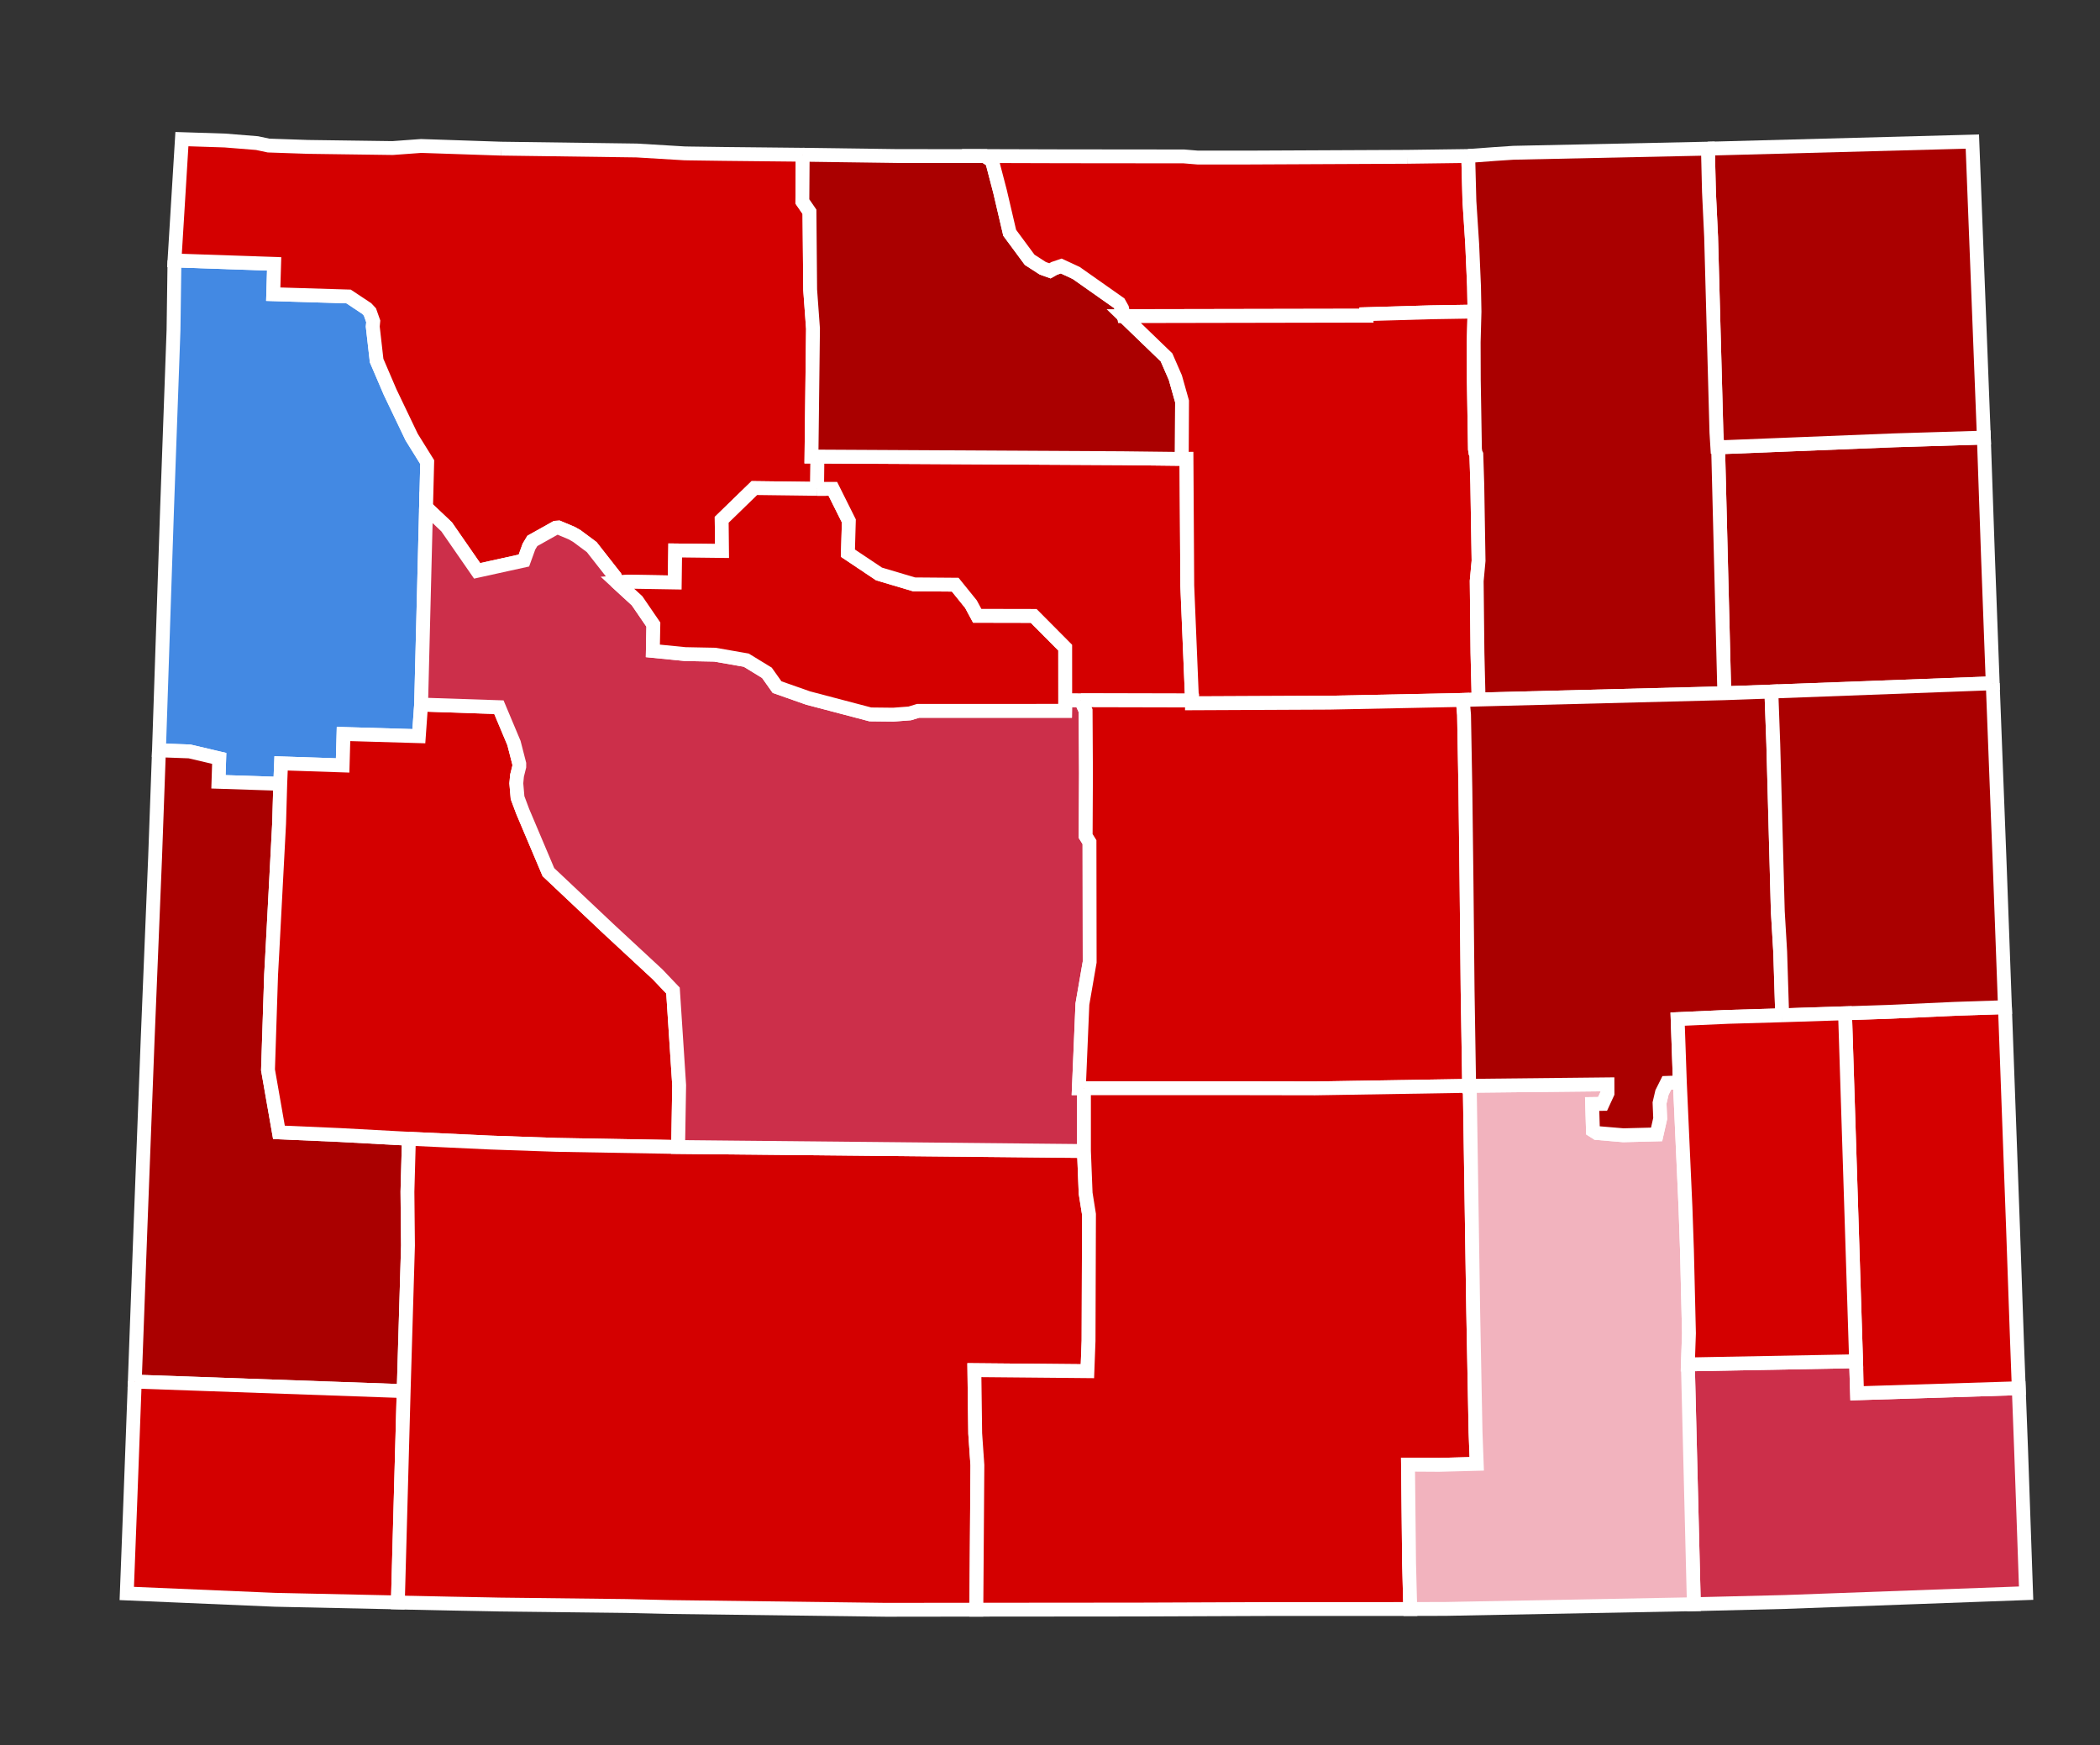 <?xml version="1.0" encoding="UTF-8" standalone="no"?>
<!-- Created with Inkscape (http://www.inkscape.org/) -->

<svg
   xmlns:dc="http://purl.org/dc/elements/1.1/"
   xmlns:cc="http://creativecommons.org/ns#"
   xmlns:rdf="http://www.w3.org/1999/02/22-rdf-syntax-ns#"
   xmlns:svg="http://www.w3.org/2000/svg"
   xmlns="http://www.w3.org/2000/svg"
   xmlns:xlink="http://www.w3.org/1999/xlink"
   xmlns:sodipodi="http://sodipodi.sourceforge.net/DTD/sodipodi-0.dtd"
   xmlns:inkscape="http://www.inkscape.org/namespaces/inkscape"
   width="220.673"
   height="183.379"
   id="svg7979"
   sodipodi:version="0.32"
   inkscape:version="0.91 r13725"
   version="1.0"
   sodipodi:docname="Wyoming_Presidential_Election_Results_2016.svg"
   inkscape:output_extension="org.inkscape.output.svg.inkscape">
  <rect width="100%" height="100%" fill="#333333" stroke="none"/>
  <defs
     id="defs7981">
    <linearGradient
       inkscape:collect="always"
       xlink:href="#linearGradient15484"
       id="linearGradient13446"
       x1="159.869"
       y1="28.237"
       x2="167.301"
       y2="28.237"
       gradientUnits="userSpaceOnUse"
       gradientTransform="matrix(1.441,0,0,1.441,204.37,253.763)" />
    <linearGradient
       inkscape:collect="always"
       xlink:href="#linearGradient15484"
       id="linearGradient13456"
       x1="156.665"
       y1="66.893"
       x2="168.221"
       y2="66.893"
       gradientUnits="userSpaceOnUse"
       gradientTransform="matrix(1.441,0,0,1.441,204.37,253.763)" />
    <linearGradient
       inkscape:collect="always"
       xlink:href="#linearGradient15484"
       id="linearGradient13448"
       x1="158.972"
       y1="38.004"
       x2="176.014"
       y2="38.004"
       gradientUnits="userSpaceOnUse"
       gradientTransform="matrix(1.441,0,0,1.441,204.37,253.763)" />
    <linearGradient
       id="linearGradient15484">
      <stop
         id="stop15486"
         offset="0"
         style="stop-color:#ffff00;stop-opacity:1;" />
      <stop
         id="stop15488"
         offset="1"
         style="stop-color:#008000;stop-opacity:1;" />
    </linearGradient>
    <linearGradient
       inkscape:collect="always"
       xlink:href="#linearGradient15484"
       id="linearGradient13458"
       x1="187.755"
       y1="48.445"
       x2="204.512"
       y2="48.445"
       gradientUnits="userSpaceOnUse"
       gradientTransform="matrix(1.441,0,0,1.441,204.37,253.763)" />
    <linearGradient
       id="linearGradient13460">
      <stop
         style="stop-color:#ffff00;stop-opacity:1;"
         offset="0"
         id="stop13462" />
      <stop
         style="stop-color:#ff6600;stop-opacity:1;"
         offset="1"
         id="stop13464" />
    </linearGradient>
    <linearGradient
       inkscape:collect="always"
       xlink:href="#linearGradient13460"
       id="linearGradient13466"
       x1="193.632"
       y1="35.912"
       x2="208.816"
       y2="35.912"
       gradientUnits="userSpaceOnUse"
       gradientTransform="matrix(1.441,0,0,1.441,204.37,253.763)" />
    <linearGradient
       id="linearGradient9227">
      <stop
         style="stop-color:#ff6600;stop-opacity:1;"
         offset="0"
         id="stop9229" />
      <stop
         style="stop-color:#000080;stop-opacity:1;"
         offset="1"
         id="stop9231" />
    </linearGradient>
    <linearGradient
       inkscape:collect="always"
       xlink:href="#linearGradient9227"
       id="linearGradient13474"
       x1="202.687"
       y1="46.419"
       x2="213.449"
       y2="46.419"
       gradientUnits="userSpaceOnUse"
       gradientTransform="matrix(1.441,0,0,1.441,204.37,253.763)" />
    <inkscape:perspective
       sodipodi:type="inkscape:persp3d"
       inkscape:vp_x="0 : 526.18109 : 1"
       inkscape:vp_y="0 : 1000 : 0"
       inkscape:vp_z="744.09448 : 526.18109 : 1"
       inkscape:persp3d-origin="372.04724 : 350.78739 : 1"
       id="perspective7987" />
  </defs>
  <sodipodi:namedview
     id="base"
     pagecolor="#ffffff"
     bordercolor="#666666"
     borderopacity="1.0"
     gridtolerance="10000"
     guidetolerance="10"
     objecttolerance="10"
     inkscape:pageopacity="0.0"
     inkscape:pageshadow="2"
     inkscape:zoom="2.5426626"
     inkscape:cx="47.903317"
     inkscape:cy="90.113691"
     inkscape:document-units="px"
     inkscape:current-layer="layer1"
     showgrid="false"
     showguides="true"
     inkscape:guide-bbox="true"
     inkscape:window-width="1920"
     inkscape:window-height="1017"
     inkscape:window-x="-8"
     inkscape:window-y="-8"
     inkscape:window-maximized="1" />
  <g
     inkscape:label="Layer 1"
     inkscape:groupmode="layer"
     id="layer1"
     transform="translate(-288.418,-334.433)">
    <path
       style="font-size:12px;fill:#cc2f4a;fill-opacity:1;fill-rule:nonzero;stroke:#ffffff;stroke-width:1.456;stroke-miterlimit:4;stroke-dasharray:none"
       d="M 465.784,477.781 L 483.459,477.45 L 483.562,480.814 L 500.553,480.284 L 500.802,486.829 L 501.326,501.815 L 475.931,502.743 L 466.411,502.977 L 465.784,477.781"
       id="WY_Laramie"
       inkscape:label="Laramie, WY" />
    <path
       style="font-size:12px;fill:#d40000;fill-opacity:1;fill-rule:nonzero;stroke:#ffffff;stroke-width:1.456;stroke-miterlimit:4;stroke-dasharray:none"
       d="M 499.102,440.25 L 499.955,463.559 L 500.362,475.172 L 500.553,480.284 L 483.562,480.814 L 483.459,477.45 L 482.297,440.891 L 487.084,440.731 L 493.832,440.424 L 499.102,440.25"
       id="WY_Goshen"
       inkscape:label="Goshen, WY" />
    <path
       style="font-size:12px;fill:#4389e3;fill-opacity:1;fill-rule:nonzero;stroke:#ffffff;stroke-width:1.456;stroke-miterlimit:4;stroke-dasharray:none"
       d="M 306.753,361.797 L 317.225,362.157 L 317.131,365.341 L 325.047,365.581 L 326.957,366.849 L 327.292,367.209 L 327.641,368.197 L 327.588,368.741 L 327.994,372.318 L 329.419,375.641 L 331.678,380.359 L 333.31,382.982 L 332.669,408.456 L 332.432,411.779 L 324.516,411.547 L 324.424,414.852 L 317.954,414.635 L 317.868,416.786 L 311.375,416.572 L 311.453,414.112 L 308.337,413.38 L 305.123,413.263 L 305.976,387.805 L 306.651,369.119 L 306.753,361.797"
       id="WY_Teton"
       inkscape:label="Teton, WY" />
    <path
       style="font-size:12px;fill:#aa0000;fill-opacity:1;fill-rule:nonzero;stroke:#ffffff;stroke-width:1.456;stroke-miterlimit:4;stroke-dasharray:none"
       d="M 305.123,413.263 L 308.337,413.38 L 311.453,414.112 L 311.375,416.572 L 317.868,416.786 L 317.748,420.95 L 317.052,434.192 L 316.907,436.835 L 316.581,446.836 L 317.73,453.402 L 324.136,453.681 L 331.388,454.073 L 331.234,459.643 L 331.29,465.288 L 330.836,480.588 L 302.581,479.589 L 303.177,463.452 L 303.923,443.905 L 304.714,424.557 L 305.123,413.263"
       id="WY_Lincoln"
       inkscape:label="Lincoln, WY" />
    <path
       style="font-size:12px;fill:#d40000;fill-opacity:1;fill-rule:nonzero;stroke:#ffffff;stroke-width:1.456;stroke-miterlimit:4;stroke-dasharray:none"
       d="M 302.581,479.589 L 330.836,480.588 L 330.226,502.789 L 317.31,502.512 L 301.74,501.848 L 302.113,492.138 L 302.581,479.589"
       id="WY_Uinta"
       inkscape:label="Uinta, WY" />
    <path
       style="font-size:12px;fill:#d40000;fill-opacity:1;fill-rule:nonzero;stroke:#ffffff;stroke-width:1.456;stroke-miterlimit:4;stroke-dasharray:none"
       d="M 332.669,408.456 L 340.843,408.73 L 342.427,412.5 L 342.985,414.671 L 342.984,414.977 L 342.75,415.918 L 342.674,416.729 L 342.804,418.24 L 343.341,419.674 L 346.046,426.063 L 352.398,432.054 L 357.514,436.796 L 359.138,438.502 L 359.786,448.45 L 359.678,454.94 L 346.876,454.715 L 339.871,454.471 L 331.388,454.073 L 324.136,453.681 L 317.73,453.402 L 316.581,446.836 L 316.907,436.835 L 317.052,434.192 L 317.748,420.95 L 317.868,416.786 L 317.954,414.635 L 324.424,414.852 L 324.516,411.547 L 332.432,411.779 L 332.669,408.456"
       id="WY_Sublette"
       inkscape:label="Sublette, WY" />
    <path
       style="font-size:12px;fill:#d40000;fill-opacity:1;fill-rule:nonzero;stroke:#ffffff;stroke-width:1.456;stroke-miterlimit:4;stroke-dasharray:none"
       d="M 341.061,350.05 L 355.318,350.244 L 360.337,350.545 L 360.885,350.556 L 364.441,350.605 L 372.767,350.691 L 372.733,355.596 L 373.48,356.681 L 373.552,364.867 L 373.851,368.965 L 373.689,382.397 L 374.317,382.401 L 374.278,385.794 L 367.69,385.71 L 364.255,389.047 L 364.29,392.322 L 359.369,392.264 L 359.324,395.631 L 354.386,395.549 L 353.27,395.631 L 353.039,395.029 L 350.595,391.911 L 349.05,390.762 L 348.517,390.453 L 347.108,389.861 L 346.828,389.88 L 344.358,391.264 L 344.002,391.857 L 343.471,393.326 L 338.555,394.408 L 335.355,389.79 L 333.189,387.736 L 333.31,382.982 L 331.678,380.359 L 329.419,375.641 L 327.994,372.318 L 327.588,368.741 L 327.641,368.197 L 327.292,367.209 L 326.957,366.849 L 325.047,365.581 L 317.131,365.341 L 317.225,362.157 L 306.753,361.797 L 307.533,349.05 L 312.063,349.197 L 315.43,349.468 L 316.637,349.725 L 320.685,349.863 L 320.754,349.866 L 329.673,349.988 L 332.67,349.769 L 334.931,349.844 L 341.061,350.05"
       id="WY_Park"
       inkscape:label="Park, WY" />
    <path
       style="font-size:12px;fill:#d40000;fill-opacity:1;fill-rule:nonzero;stroke:#ffffff;stroke-width:1.456;stroke-miterlimit:4;stroke-dasharray:none"
       d="M 331.388,454.073 L 339.871,454.471 L 346.876,454.715 L 359.678,454.94 L 402.323,455.363 L 402.5,459.8 L 402.852,462.017 L 402.807,475.307 L 402.687,478.494 L 390.808,478.385 L 390.895,485.039 L 391.125,488.37 L 391.016,503.551 L 381.537,503.563 L 358.727,503.271 L 354.225,503.165 L 340.847,503.009 L 339.729,502.985 L 335.73,502.91 L 331.611,502.822 L 331.582,502.826 L 330.226,502.789 L 330.836,480.588 L 331.29,465.288 L 331.234,459.643 L 331.388,454.073"
       id="WY_Sweetwater"
       inkscape:label="Sweetwater, WY" />
    <path
       style="font-size:12px;fill:#cc2f4a;fill-opacity:1;fill-rule:nonzero;stroke:#ffffff;stroke-width:1.456;stroke-miterlimit:4;stroke-dasharray:none"
       d="M 400.355,408.002 L 402.001,408.004 L 402.498,409.108 L 402.535,415.691 L 402.503,422.267 L 402.905,422.914 L 402.924,435.507 L 402.16,439.924 L 401.788,448.764 L 402.323,448.767 L 402.323,455.363 L 359.678,454.94 L 359.786,448.45 L 359.138,438.502 L 357.514,436.796 L 352.398,432.054 L 346.046,426.063 L 343.341,419.674 L 342.804,418.24 L 342.674,416.729 L 342.75,415.918 L 342.984,414.977 L 342.985,414.671 L 342.427,412.5 L 340.843,408.73 L 332.669,408.456 L 333.189,387.736 L 335.355,389.79 L 338.555,394.408 L 343.471,393.326 L 344.002,391.857 L 344.358,391.264 L 346.828,389.88 L 347.108,389.861 L 348.517,390.453 L 349.05,390.762 L 350.595,391.911 L 353.039,395.029 L 353.27,395.631 L 355.366,397.556 L 357.075,400.054 L 357.022,402.816 L 360.426,403.154 L 363.538,403.215 L 366.837,403.791 L 369.007,405.119 L 370.075,406.623 L 373.331,407.768 L 379.874,409.489 L 382.287,409.516 L 384.015,409.386 L 384.891,409.119 L 400.342,409.115 L 400.355,408.002"
       id="WY_Fremont"
       inkscape:label="Fremont, WY" />
    <path
       style="font-size:12px;fill:#d40000;fill-opacity:1;fill-rule:nonzero;stroke:#ffffff;stroke-width:1.456;stroke-miterlimit:4;stroke-dasharray:none"
       d="M 374.278,385.794 L 375.935,385.792 L 377.617,389.163 L 377.52,392.549 L 380.786,394.733 L 384.466,395.827 L 388.796,395.861 L 390.45,397.909 L 391.107,399.13 L 397.041,399.142 L 400.352,402.476 L 400.355,408.002 L 400.342,409.115 L 384.891,409.119 L 384.015,409.386 L 382.287,409.516 L 379.874,409.489 L 373.331,407.768 L 370.075,406.623 L 369.007,405.119 L 366.837,403.791 L 363.538,403.215 L 360.426,403.154 L 357.022,402.816 L 357.075,400.054 L 355.366,397.556 L 353.27,395.631 L 354.386,395.549 L 359.324,395.631 L 359.369,392.264 L 364.29,392.322 L 364.255,389.047 L 367.69,385.71 L 374.278,385.794"
       id="WY_Hot_Springs"
       inkscape:label="Hot Springs, WY" />
    <path
       style="font-size:12px;fill:#d40000;fill-opacity:1;fill-rule:nonzero;stroke:#ffffff;stroke-width:1.456;stroke-miterlimit:4;stroke-dasharray:none"
       d="M 374.278,385.794 L 374.317,382.401 L 406.355,382.574 L 412.602,382.647 L 413.098,382.64 L 413.18,395.974 L 413.68,408.031 L 402.001,408.004 L 400.355,408.002 L 400.352,402.476 L 397.041,399.142 L 391.107,399.13 L 390.45,397.909 L 388.796,395.861 L 384.466,395.827 L 380.786,394.733 L 377.52,392.549 L 377.617,389.163 L 375.935,385.792 L 374.278,385.794"
       id="WY_Washakie"
       inkscape:label="Washakie, WY" />
    <path
       style="font-size:12px;fill:#aa0000;fill-opacity:1;fill-rule:nonzero;stroke:#ffffff;stroke-width:1.456;stroke-miterlimit:4;stroke-dasharray:none"
       d="M 372.767,350.691 L 382.786,350.828 L 391.904,350.83 L 392.486,351.214 L 392.685,351.415 L 393.508,354.567 L 394.518,358.89 L 396.616,361.727 L 397.995,362.617 L 398.75,362.887 L 399.203,362.63 L 399.936,362.381 L 401.511,363.113 L 406.02,366.286 L 406.328,366.837 L 406.506,367.647 L 411,371.983 L 411.927,374.11 L 412.632,376.608 L 412.602,382.647 L 406.355,382.574 L 374.317,382.401 L 373.689,382.397 L 373.851,368.965 L 373.552,364.867 L 373.48,356.681 L 372.733,355.596 L 372.767,350.691"
       id="WY_Big_Horn"
       inkscape:label="Big Horn, WY" />
    <path
       style="font-size:12px;fill:#d40000;fill-opacity:1;fill-rule:nonzero;stroke:#ffffff;stroke-width:1.456;stroke-miterlimit:4;stroke-dasharray:none"
       d="M 436.274,350.909 L 442.702,350.823 L 442.828,355.574 L 443.121,360.088 L 443.313,364.523 L 443.364,367.169 L 438.768,367.244 L 432.004,367.44 L 432.008,367.599 L 406.506,367.647 L 406.328,366.837 L 406.02,366.286 L 401.511,363.113 L 399.936,362.381 L 399.203,362.63 L 398.75,362.887 L 397.995,362.617 L 396.616,361.727 L 394.518,358.89 L 393.508,354.567 L 392.685,351.415 L 392.486,351.214 L 391.904,350.83 L 400.059,350.854 L 412.823,350.867 L 414.27,350.986 L 419.439,350.987 L 436.274,350.909"
       id="WY_Sheridan"
       inkscape:label="Sheridan, WY" />
    <path
       style="font-size:12px;fill:#d40000;fill-opacity:1;fill-rule:nonzero;stroke:#ffffff;stroke-width:1.456;stroke-miterlimit:4;stroke-dasharray:none"
       d="M 412.602,382.647 L 412.632,376.608 L 411.927,374.11 L 411,371.983 L 406.506,367.647 L 432.008,367.599 L 432.004,367.44 L 438.768,367.244 L 443.364,367.169 L 443.277,370.39 L 443.29,374.377 L 443.41,381.619 L 443.468,382.001 L 443.556,382.189 L 443.656,385.31 L 443.79,393.351 L 443.594,395.478 L 443.674,402.976 L 443.795,407.927 L 442.128,407.973 L 428.101,408.258 L 413.677,408.325 L 413.68,408.031 L 413.18,395.974 L 413.098,382.64 L 412.602,382.647"
       id="WY_Johnson"
       inkscape:label="Johnson, WY" />
    <path
       style="font-size:12px;fill:#d40000;fill-opacity:1;fill-rule:nonzero;stroke:#ffffff;stroke-width:1.456;stroke-miterlimit:4;stroke-dasharray:none"
       d="M 402.001,408.004 L 413.68,408.031 L 413.677,408.325 L 428.101,408.258 L 442.128,407.973 L 442.264,409.533 L 442.404,417.306 L 442.524,427.093 L 442.639,438.496 L 442.8,448.517 L 426.602,448.782 L 418.178,448.767 L 402.323,448.767 L 401.788,448.764 L 402.16,439.924 L 402.924,435.507 L 402.905,422.914 L 402.503,422.267 L 402.535,415.691 L 402.498,409.108 L 402.001,408.004"
       id="WY_Natrona"
       inkscape:label="Natrona, WY" />
    <path
       style="font-size:12px;fill:#d40000;fill-opacity:1;fill-rule:nonzero;stroke:#ffffff;stroke-width:1.456;stroke-miterlimit:4;stroke-dasharray:none"
       d="M 402.323,448.767 L 418.178,448.767 L 426.602,448.782 L 442.8,448.517 L 442.864,448.51 L 443.228,472.225 L 443.472,484.91 L 443.597,488.23 L 439.631,488.335 L 436.376,488.315 L 436.489,498.729 L 436.613,503.481 L 421.31,503.485 L 408.165,503.536 L 391.016,503.551 L 391.125,488.37 L 390.895,485.039 L 390.808,478.385 L 402.687,478.494 L 402.807,475.307 L 402.852,462.017 L 402.5,459.8 L 402.323,455.363 L 402.323,448.767"
       id="WY_Carbon"
       inkscape:label="Carbon, WY" />
    <path
       style="font-size:12px;fill:#f2b3be;fill-opacity:1;fill-rule:nonzero;stroke:#ffffff;stroke-width:1.456;stroke-miterlimit:4;stroke-dasharray:none"
       d="M 442.864,448.51 L 457.335,448.357 L 457.338,449.292 L 456.821,450.412 L 455.726,450.427 L 455.809,453.211 L 456.215,453.471 L 459.001,453.705 L 462.498,453.616 L 462.873,451.952 L 462.807,450.314 L 463.063,449.214 L 463.569,448.202 L 464.942,448.154 L 465.531,461.254 L 465.687,465.744 L 465.898,474.512 L 465.784,477.781 L 466.411,502.977 L 440.334,503.471 L 436.613,503.481 L 436.489,498.729 L 436.376,488.315 L 439.631,488.335 L 443.597,488.23 L 443.472,484.91 L 443.228,472.225 L 442.864,448.51"
       id="WY_Albany"
       inkscape:label="Albany, WY" />
    <path
       style="font-size:12px;fill:#aa0000;fill-opacity:1;fill-rule:nonzero;stroke:#ffffff;stroke-width:1.456;stroke-miterlimit:4;stroke-dasharray:none"
       d="M 468.96,381.432 L 487.456,380.695 L 496.886,380.407 L 496.937,381.897 L 497.318,392.855 L 497.817,406.221 L 474.557,407.092 L 469.611,407.266 L 468.96,381.432"
       id="WY_Weston"
       inkscape:label="Weston, WY" />
    <path
       style="font-size:12px;fill:#aa0000;fill-opacity:1;fill-rule:nonzero;stroke:#ffffff;stroke-width:1.456;stroke-miterlimit:4;stroke-dasharray:none"
       d="M 467.89,350.05 L 469.264,350.017 L 495.678,349.309 L 496.886,380.407 L 487.456,380.695 L 468.96,381.432 L 468.879,381.427 L 468.784,379.885 L 468.225,359.311 L 468,354.602 L 467.89,350.05"
       id="WY_Crook"
       inkscape:label="Crook, WY" />
    <path
       style="font-size:12px;fill:#aa0000;fill-opacity:1;fill-rule:nonzero;stroke:#ffffff;stroke-width:1.456;stroke-miterlimit:4;stroke-dasharray:none"
       d="M 442.702,350.823 L 445.558,350.609 L 447.47,350.483 L 467.89,350.05 L 468,354.602 L 468.225,359.311 L 468.784,379.885 L 468.879,381.427 L 468.96,381.432 L 469.611,407.266 L 443.795,407.927 L 443.674,402.976 L 443.594,395.478 L 443.79,393.351 L 443.656,385.31 L 443.556,382.189 L 443.468,382.001 L 443.41,381.619 L 443.29,374.377 L 443.277,370.39 L 443.364,367.169 L 443.313,364.523 L 443.121,360.088 L 442.828,355.574 L 442.702,350.823"
       id="WY_Campbell"
       inkscape:label="Campbell, WY" />
    <path
       style="font-size:12px;fill:#aa0000;fill-opacity:1;fill-rule:nonzero;stroke:#ffffff;stroke-width:1.456;stroke-miterlimit:4;stroke-dasharray:none"
       d="M 443.795,407.927 L 469.611,407.266 L 474.557,407.092 L 474.76,412.621 L 475.234,430.182 L 475.486,434.449 L 475.695,441.103 L 470.049,441.266 L 464.71,441.503 L 464.942,448.154 L 463.569,448.202 L 463.063,449.214 L 462.807,450.314 L 462.873,451.952 L 462.498,453.616 L 459.001,453.705 L 456.215,453.471 L 455.809,453.211 L 455.726,450.427 L 456.821,450.412 L 457.338,449.292 L 457.335,448.357 L 442.864,448.51 L 442.8,448.517 L 442.639,438.496 L 442.524,427.093 L 442.404,417.306 L 442.264,409.533 L 442.128,407.973 L 443.795,407.927"
       id="WY_Converse"
       inkscape:label="Converse, WY" />
    <path
       style="font-size:12px;fill:#aa0000;fill-opacity:1;fill-rule:nonzero;stroke:#ffffff;stroke-width:1.456;stroke-miterlimit:4;stroke-dasharray:none"
       d="M 497.817,406.221 L 498.556,425.392 L 499.102,440.25 L 493.832,440.424 L 487.084,440.731 L 482.297,440.891 L 475.695,441.103 L 475.486,434.449 L 475.234,430.182 L 474.76,412.621 L 474.557,407.092 L 497.817,406.221"
       id="WY_Niobrara"
       inkscape:label="Niobrara, WY" />
    <path
       style="font-size:12px;fill:#d40000;fill-opacity:1;fill-rule:nonzero;stroke:#ffffff;stroke-width:1.456;stroke-miterlimit:4;stroke-dasharray:none"
       d="M 475.695,441.103 L 482.297,440.891 L 483.459,477.45 L 465.784,477.781 L 465.898,474.512 L 465.687,465.744 L 465.531,461.254 L 464.942,448.154 L 464.71,441.503 L 470.049,441.266 L 475.695,441.103"
       id="WY_Platte"
       inkscape:label="Platte, WY" />
  </g>
</svg>
